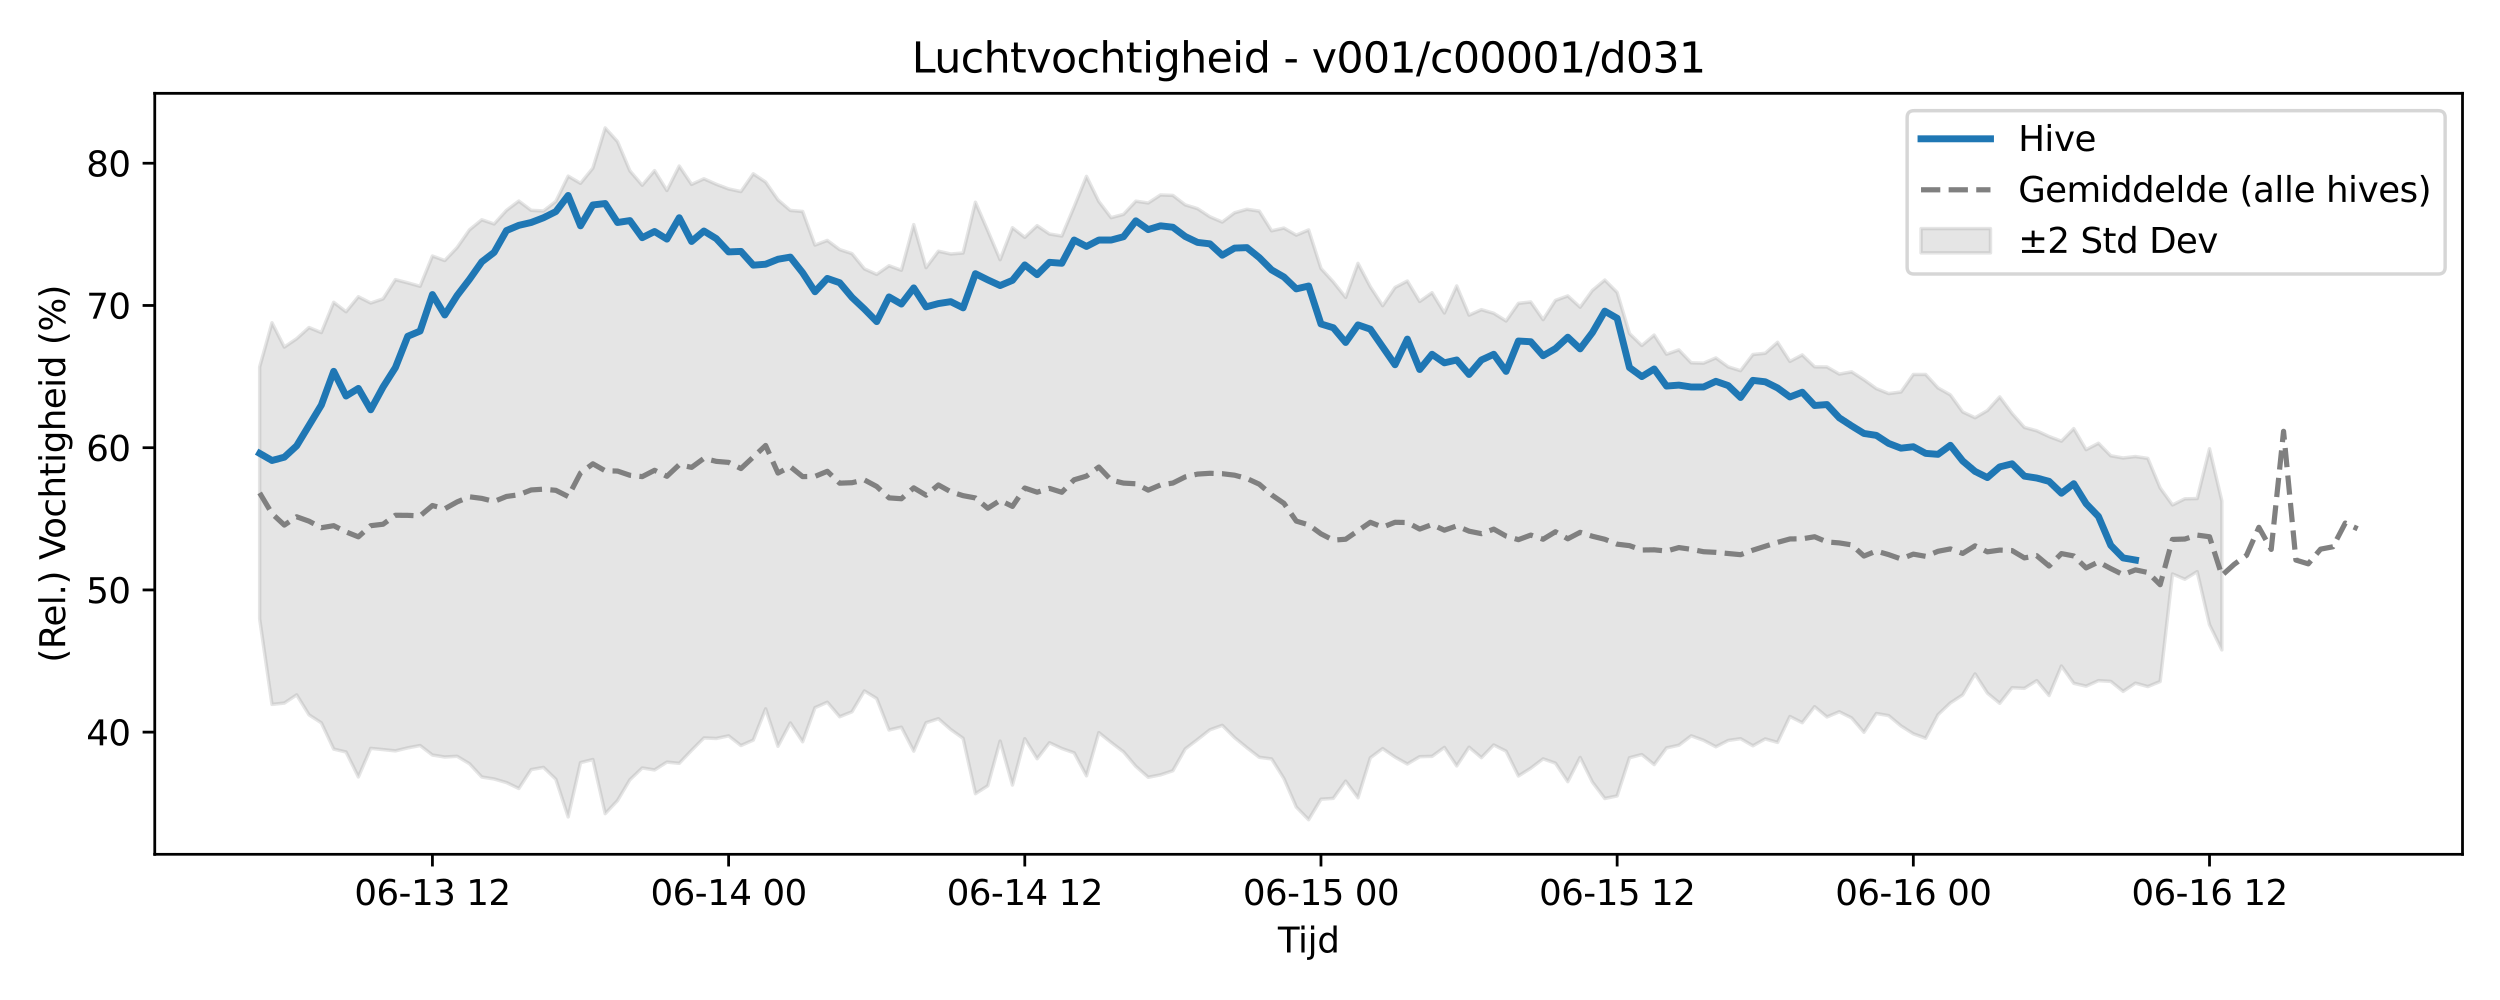 <?xml version="1.0" encoding="utf-8" standalone="no"?>
<!DOCTYPE svg PUBLIC "-//W3C//DTD SVG 1.1//EN"
  "http://www.w3.org/Graphics/SVG/1.1/DTD/svg11.dtd">
<svg xmlns:xlink="http://www.w3.org/1999/xlink" width="720pt" height="288pt" viewBox="0 0 720 288" xmlns="http://www.w3.org/2000/svg" version="1.1">
 <defs>
  <style type="text/css">*{stroke-linejoin: round; stroke-linecap: butt}</style>
 </defs>
 <g id="figure_1">
  <g id="patch_1">
   <path d="M 0 288 
L 720 288 
L 720 0 
L 0 0 
z
" style="fill: #ffffff"/>
  </g>
  <g id="axes_1">
   <g id="patch_2">
    <path d="M 44.57 246.04 
L 709.2 246.04 
L 709.2 26.88 
L 44.57 26.88 
z
" style="fill: #ffffff"/>
   </g>
   <g id="FillBetweenPolyCollection_1">
    <defs>
     <path id="m9b69b54abe" d="M 74.78 -182.305 
L 74.78 -109.772 
L 78.335 -85.129 
L 81.889 -85.515 
L 85.443 -87.871 
L 88.997 -82.128 
L 92.551 -79.815 
L 96.105 -72.264 
L 99.66 -71.418 
L 103.214 -64.246 
L 106.768 -72.47 
L 110.322 -72.118 
L 113.876 -71.745 
L 117.431 -72.608 
L 120.985 -73.287 
L 124.539 -70.545 
L 128.093 -69.977 
L 131.647 -70.188 
L 135.201 -68.051 
L 138.756 -64.218 
L 142.31 -63.654 
L 145.864 -62.617 
L 149.418 -60.912 
L 152.972 -66.353 
L 156.526 -66.99 
L 160.081 -63.574 
L 163.635 -52.727 
L 167.189 -68.363 
L 170.743 -69.262 
L 174.297 -53.671 
L 177.851 -57.438 
L 181.406 -63.428 
L 184.96 -66.822 
L 188.514 -66.252 
L 192.068 -68.513 
L 195.622 -68.161 
L 199.176 -71.894 
L 202.731 -75.472 
L 206.285 -75.321 
L 209.839 -76.075 
L 213.393 -73.283 
L 216.947 -74.857 
L 220.501 -83.848 
L 224.056 -73.067 
L 227.61 -79.786 
L 231.164 -74.37 
L 234.718 -84.186 
L 238.272 -85.757 
L 241.826 -81.575 
L 245.381 -83.01 
L 248.935 -89.006 
L 252.489 -86.822 
L 256.043 -77.761 
L 259.597 -78.564 
L 263.152 -71.678 
L 266.706 -79.855 
L 270.26 -81.014 
L 273.814 -77.901 
L 277.368 -75.366 
L 280.922 -59.423 
L 284.477 -61.687 
L 288.031 -74.567 
L 291.585 -61.903 
L 295.139 -75.251 
L 298.693 -69.481 
L 302.247 -74.083 
L 305.802 -72.431 
L 309.356 -71.18 
L 312.91 -64.557 
L 316.464 -77.006 
L 320.018 -74.157 
L 323.572 -71.466 
L 327.127 -67.283 
L 330.681 -64.143 
L 334.235 -64.839 
L 337.789 -66.032 
L 341.343 -72.303 
L 344.897 -75.014 
L 348.452 -77.809 
L 352.006 -79.106 
L 355.56 -75.562 
L 359.114 -72.648 
L 362.668 -69.898 
L 366.222 -69.429 
L 369.777 -63.764 
L 373.331 -55.567 
L 376.885 -51.922 
L 380.439 -57.826 
L 383.993 -58.065 
L 387.548 -63.041 
L 391.102 -58.238 
L 394.656 -69.75 
L 398.21 -72.4 
L 401.764 -69.957 
L 405.318 -67.96 
L 408.873 -70.074 
L 412.427 -70.167 
L 415.981 -72.742 
L 419.535 -67.417 
L 423.089 -72.801 
L 426.643 -69.789 
L 430.198 -73.449 
L 433.752 -71.66 
L 437.306 -64.507 
L 440.86 -66.752 
L 444.414 -69.447 
L 447.968 -68.211 
L 451.523 -62.872 
L 455.077 -69.858 
L 458.631 -62.723 
L 462.185 -58.024 
L 465.739 -58.778 
L 469.293 -69.769 
L 472.848 -70.693 
L 476.402 -67.795 
L 479.956 -72.605 
L 483.51 -73.366 
L 487.064 -76.079 
L 490.618 -74.793 
L 494.173 -72.923 
L 497.727 -74.75 
L 501.281 -75.258 
L 504.835 -73.215 
L 508.389 -75.197 
L 511.944 -74.18 
L 515.498 -81.647 
L 519.052 -79.863 
L 522.606 -84.478 
L 526.16 -81.514 
L 529.714 -83.012 
L 533.269 -81.239 
L 536.823 -77.098 
L 540.377 -82.513 
L 543.931 -81.899 
L 547.485 -78.932 
L 551.039 -76.665 
L 554.594 -75.389 
L 558.148 -82.176 
L 561.702 -85.546 
L 565.256 -87.871 
L 568.81 -93.913 
L 572.364 -88.384 
L 575.919 -85.448 
L 579.473 -89.944 
L 583.027 -89.758 
L 586.581 -91.976 
L 590.135 -87.689 
L 593.689 -96.195 
L 597.244 -91.209 
L 600.798 -90.38 
L 604.352 -91.97 
L 607.906 -91.757 
L 611.46 -88.877 
L 615.014 -91.251 
L 618.569 -90.264 
L 622.123 -91.722 
L 625.677 -122.705 
L 629.231 -121.18 
L 632.785 -123.374 
L 636.339 -108.077 
L 639.894 -100.833 
L 639.894 -143.7 
L 639.894 -143.7 
L 636.339 -158.758 
L 632.785 -144.416 
L 629.231 -144.335 
L 625.677 -142.582 
L 622.123 -147.486 
L 618.569 -155.989 
L 615.014 -156.514 
L 611.46 -156.111 
L 607.906 -156.735 
L 604.352 -160.346 
L 600.798 -158.5 
L 597.244 -164.566 
L 593.689 -160.945 
L 590.135 -162.283 
L 586.581 -163.936 
L 583.027 -164.902 
L 579.473 -168.926 
L 575.919 -173.695 
L 572.364 -169.758 
L 568.81 -167.688 
L 565.256 -169.36 
L 561.702 -174.28 
L 558.148 -176.284 
L 554.594 -180.159 
L 551.039 -180.157 
L 547.485 -175.113 
L 543.931 -174.65 
L 540.377 -176.083 
L 536.823 -178.632 
L 533.269 -180.908 
L 529.714 -180.272 
L 526.16 -182.317 
L 522.606 -182.357 
L 519.052 -185.789 
L 515.498 -183.914 
L 511.944 -189.423 
L 508.389 -186.267 
L 504.835 -185.905 
L 501.281 -181.245 
L 497.727 -182.345 
L 494.173 -184.922 
L 490.618 -183.417 
L 487.064 -183.519 
L 483.51 -187.233 
L 479.956 -185.992 
L 476.402 -191.507 
L 472.848 -188.496 
L 469.293 -191.946 
L 465.739 -203.778 
L 462.185 -207.354 
L 458.631 -204.385 
L 455.077 -199.525 
L 451.523 -202.779 
L 447.968 -201.491 
L 444.414 -195.954 
L 440.86 -201.038 
L 437.306 -200.643 
L 433.752 -195.562 
L 430.198 -197.778 
L 426.643 -198.821 
L 423.089 -197.242 
L 419.535 -205.653 
L 415.981 -197.87 
L 412.427 -203.699 
L 408.873 -201.175 
L 405.318 -207.067 
L 401.764 -205.207 
L 398.21 -199.964 
L 394.656 -205.413 
L 391.102 -212.156 
L 387.548 -202.36 
L 383.993 -206.812 
L 380.439 -210.693 
L 376.885 -221.785 
L 373.331 -220.28 
L 369.777 -222.322 
L 366.222 -221.528 
L 362.668 -227.203 
L 359.114 -227.73 
L 355.56 -226.727 
L 352.006 -224.049 
L 348.452 -225.573 
L 344.897 -227.913 
L 341.343 -229.008 
L 337.789 -231.729 
L 334.235 -231.853 
L 330.681 -229.544 
L 327.127 -230.068 
L 323.572 -226.272 
L 320.018 -225.311 
L 316.464 -229.971 
L 312.91 -237.213 
L 309.356 -228.47 
L 305.802 -220.027 
L 302.247 -220.606 
L 298.693 -223.005 
L 295.139 -219.643 
L 291.585 -222.417 
L 288.031 -213.204 
L 284.477 -221.569 
L 280.922 -229.759 
L 277.368 -215.135 
L 273.814 -214.854 
L 270.26 -215.655 
L 266.706 -210.92 
L 263.152 -223.32 
L 259.597 -210.163 
L 256.043 -211.467 
L 252.489 -208.981 
L 248.935 -210.575 
L 245.381 -214.956 
L 241.826 -216.118 
L 238.272 -218.763 
L 234.718 -217.421 
L 231.164 -227.101 
L 227.61 -227.396 
L 224.056 -230.451 
L 220.501 -235.564 
L 216.947 -237.946 
L 213.393 -232.83 
L 209.839 -233.588 
L 206.285 -234.934 
L 202.731 -236.512 
L 199.176 -234.901 
L 195.622 -240.182 
L 192.068 -233.139 
L 188.514 -238.86 
L 184.96 -234.648 
L 181.406 -238.816 
L 177.851 -247.227 
L 174.297 -251.158 
L 170.743 -239.581 
L 167.189 -235.201 
L 163.635 -237.274 
L 160.081 -229.997 
L 156.526 -227.244 
L 152.972 -227.432 
L 149.418 -230.103 
L 145.864 -227.423 
L 142.31 -223.499 
L 138.756 -224.711 
L 135.201 -221.794 
L 131.647 -216.712 
L 128.093 -212.963 
L 124.539 -214.268 
L 120.985 -205.556 
L 117.431 -206.547 
L 113.876 -207.469 
L 110.322 -201.927 
L 106.768 -200.737 
L 103.214 -202.543 
L 99.66 -198.219 
L 96.105 -200.942 
L 92.551 -192.221 
L 88.997 -193.673 
L 85.443 -190.465 
L 81.889 -188.043 
L 78.335 -195.042 
L 74.78 -182.305 
z
" style="stroke: #808080; stroke-opacity: 0.2"/>
    </defs>
    <g clip-path="url(#p9cbe21604d)">
     <use xlink:href="#m9b69b54abe" x="0" y="288" style="fill: #808080; fill-opacity: 0.2; stroke: #808080; stroke-opacity: 0.2"/>
    </g>
   </g>
   <g id="matplotlib.axis_1">
    <g id="xtick_1">
     <g id="line2d_1">
      <defs>
       <path id="m4f8ce92b0c" d="M 0 0 
L 0 3.5 
" style="stroke: #000000; stroke-width: 0.8"/>
      </defs>
      <g>
       <use xlink:href="#m4f8ce92b0c" x="124.539" y="246.04" style="stroke: #000000; stroke-width: 0.8"/>
      </g>
     </g>
     <g id="text_1">
      <!-- 06-13 12 -->
      <g transform="translate(102.058 260.638) scale(0.1 -0.1)">
       <defs>
        <path id="DejaVuSans-30" d="M 2034 4250 
Q 1547 4250 1301 3770 
Q 1056 3291 1056 2328 
Q 1056 1369 1301 889 
Q 1547 409 2034 409 
Q 2525 409 2770 889 
Q 3016 1369 3016 2328 
Q 3016 3291 2770 3770 
Q 2525 4250 2034 4250 
z
M 2034 4750 
Q 2819 4750 3233 4129 
Q 3647 3509 3647 2328 
Q 3647 1150 3233 529 
Q 2819 -91 2034 -91 
Q 1250 -91 836 529 
Q 422 1150 422 2328 
Q 422 3509 836 4129 
Q 1250 4750 2034 4750 
z
" transform="scale(0.016)"/>
        <path id="DejaVuSans-36" d="M 2113 2584 
Q 1688 2584 1439 2293 
Q 1191 2003 1191 1497 
Q 1191 994 1439 701 
Q 1688 409 2113 409 
Q 2538 409 2786 701 
Q 3034 994 3034 1497 
Q 3034 2003 2786 2293 
Q 2538 2584 2113 2584 
z
M 3366 4563 
L 3366 3988 
Q 3128 4100 2886 4159 
Q 2644 4219 2406 4219 
Q 1781 4219 1451 3797 
Q 1122 3375 1075 2522 
Q 1259 2794 1537 2939 
Q 1816 3084 2150 3084 
Q 2853 3084 3261 2657 
Q 3669 2231 3669 1497 
Q 3669 778 3244 343 
Q 2819 -91 2113 -91 
Q 1303 -91 875 529 
Q 447 1150 447 2328 
Q 447 3434 972 4092 
Q 1497 4750 2381 4750 
Q 2619 4750 2861 4703 
Q 3103 4656 3366 4563 
z
" transform="scale(0.016)"/>
        <path id="DejaVuSans-2d" d="M 313 2009 
L 1997 2009 
L 1997 1497 
L 313 1497 
L 313 2009 
z
" transform="scale(0.016)"/>
        <path id="DejaVuSans-31" d="M 794 531 
L 1825 531 
L 1825 4091 
L 703 3866 
L 703 4441 
L 1819 4666 
L 2450 4666 
L 2450 531 
L 3481 531 
L 3481 0 
L 794 0 
L 794 531 
z
" transform="scale(0.016)"/>
        <path id="DejaVuSans-33" d="M 2597 2516 
Q 3050 2419 3304 2112 
Q 3559 1806 3559 1356 
Q 3559 666 3084 287 
Q 2609 -91 1734 -91 
Q 1441 -91 1130 -33 
Q 819 25 488 141 
L 488 750 
Q 750 597 1062 519 
Q 1375 441 1716 441 
Q 2309 441 2620 675 
Q 2931 909 2931 1356 
Q 2931 1769 2642 2001 
Q 2353 2234 1838 2234 
L 1294 2234 
L 1294 2753 
L 1863 2753 
Q 2328 2753 2575 2939 
Q 2822 3125 2822 3475 
Q 2822 3834 2567 4026 
Q 2313 4219 1838 4219 
Q 1578 4219 1281 4162 
Q 984 4106 628 3988 
L 628 4550 
Q 988 4650 1302 4700 
Q 1616 4750 1894 4750 
Q 2613 4750 3031 4423 
Q 3450 4097 3450 3541 
Q 3450 3153 3228 2886 
Q 3006 2619 2597 2516 
z
" transform="scale(0.016)"/>
        <path id="DejaVuSans-20" transform="scale(0.016)"/>
        <path id="DejaVuSans-32" d="M 1228 531 
L 3431 531 
L 3431 0 
L 469 0 
L 469 531 
Q 828 903 1448 1529 
Q 2069 2156 2228 2338 
Q 2531 2678 2651 2914 
Q 2772 3150 2772 3378 
Q 2772 3750 2511 3984 
Q 2250 4219 1831 4219 
Q 1534 4219 1204 4116 
Q 875 4013 500 3803 
L 500 4441 
Q 881 4594 1212 4672 
Q 1544 4750 1819 4750 
Q 2544 4750 2975 4387 
Q 3406 4025 3406 3419 
Q 3406 3131 3298 2873 
Q 3191 2616 2906 2266 
Q 2828 2175 2409 1742 
Q 1991 1309 1228 531 
z
" transform="scale(0.016)"/>
       </defs>
       <use xlink:href="#DejaVuSans-30"/>
       <use xlink:href="#DejaVuSans-36" transform="translate(63.623 0)"/>
       <use xlink:href="#DejaVuSans-2d" transform="translate(127.246 0)"/>
       <use xlink:href="#DejaVuSans-31" transform="translate(163.33 0)"/>
       <use xlink:href="#DejaVuSans-33" transform="translate(226.953 0)"/>
       <use xlink:href="#DejaVuSans-20" transform="translate(290.576 0)"/>
       <use xlink:href="#DejaVuSans-31" transform="translate(322.363 0)"/>
       <use xlink:href="#DejaVuSans-32" transform="translate(385.986 0)"/>
      </g>
     </g>
    </g>
    <g id="xtick_2">
     <g id="line2d_2">
      <g>
       <use xlink:href="#m4f8ce92b0c" x="209.839" y="246.04" style="stroke: #000000; stroke-width: 0.8"/>
      </g>
     </g>
     <g id="text_2">
      <!-- 06-14 00 -->
      <g transform="translate(187.358 260.638) scale(0.1 -0.1)">
       <defs>
        <path id="DejaVuSans-34" d="M 2419 4116 
L 825 1625 
L 2419 1625 
L 2419 4116 
z
M 2253 4666 
L 3047 4666 
L 3047 1625 
L 3713 1625 
L 3713 1100 
L 3047 1100 
L 3047 0 
L 2419 0 
L 2419 1100 
L 313 1100 
L 313 1709 
L 2253 4666 
z
" transform="scale(0.016)"/>
       </defs>
       <use xlink:href="#DejaVuSans-30"/>
       <use xlink:href="#DejaVuSans-36" transform="translate(63.623 0)"/>
       <use xlink:href="#DejaVuSans-2d" transform="translate(127.246 0)"/>
       <use xlink:href="#DejaVuSans-31" transform="translate(163.33 0)"/>
       <use xlink:href="#DejaVuSans-34" transform="translate(226.953 0)"/>
       <use xlink:href="#DejaVuSans-20" transform="translate(290.576 0)"/>
       <use xlink:href="#DejaVuSans-30" transform="translate(322.363 0)"/>
       <use xlink:href="#DejaVuSans-30" transform="translate(385.986 0)"/>
      </g>
     </g>
    </g>
    <g id="xtick_3">
     <g id="line2d_3">
      <g>
       <use xlink:href="#m4f8ce92b0c" x="295.139" y="246.04" style="stroke: #000000; stroke-width: 0.8"/>
      </g>
     </g>
     <g id="text_3">
      <!-- 06-14 12 -->
      <g transform="translate(272.659 260.638) scale(0.1 -0.1)">
       <use xlink:href="#DejaVuSans-30"/>
       <use xlink:href="#DejaVuSans-36" transform="translate(63.623 0)"/>
       <use xlink:href="#DejaVuSans-2d" transform="translate(127.246 0)"/>
       <use xlink:href="#DejaVuSans-31" transform="translate(163.33 0)"/>
       <use xlink:href="#DejaVuSans-34" transform="translate(226.953 0)"/>
       <use xlink:href="#DejaVuSans-20" transform="translate(290.576 0)"/>
       <use xlink:href="#DejaVuSans-31" transform="translate(322.363 0)"/>
       <use xlink:href="#DejaVuSans-32" transform="translate(385.986 0)"/>
      </g>
     </g>
    </g>
    <g id="xtick_4">
     <g id="line2d_4">
      <g>
       <use xlink:href="#m4f8ce92b0c" x="380.439" y="246.04" style="stroke: #000000; stroke-width: 0.8"/>
      </g>
     </g>
     <g id="text_4">
      <!-- 06-15 00 -->
      <g transform="translate(357.959 260.638) scale(0.1 -0.1)">
       <defs>
        <path id="DejaVuSans-35" d="M 691 4666 
L 3169 4666 
L 3169 4134 
L 1269 4134 
L 1269 2991 
Q 1406 3038 1543 3061 
Q 1681 3084 1819 3084 
Q 2600 3084 3056 2656 
Q 3513 2228 3513 1497 
Q 3513 744 3044 326 
Q 2575 -91 1722 -91 
Q 1428 -91 1123 -41 
Q 819 9 494 109 
L 494 744 
Q 775 591 1075 516 
Q 1375 441 1709 441 
Q 2250 441 2565 725 
Q 2881 1009 2881 1497 
Q 2881 1984 2565 2268 
Q 2250 2553 1709 2553 
Q 1456 2553 1204 2497 
Q 953 2441 691 2322 
L 691 4666 
z
" transform="scale(0.016)"/>
       </defs>
       <use xlink:href="#DejaVuSans-30"/>
       <use xlink:href="#DejaVuSans-36" transform="translate(63.623 0)"/>
       <use xlink:href="#DejaVuSans-2d" transform="translate(127.246 0)"/>
       <use xlink:href="#DejaVuSans-31" transform="translate(163.33 0)"/>
       <use xlink:href="#DejaVuSans-35" transform="translate(226.953 0)"/>
       <use xlink:href="#DejaVuSans-20" transform="translate(290.576 0)"/>
       <use xlink:href="#DejaVuSans-30" transform="translate(322.363 0)"/>
       <use xlink:href="#DejaVuSans-30" transform="translate(385.986 0)"/>
      </g>
     </g>
    </g>
    <g id="xtick_5">
     <g id="line2d_5">
      <g>
       <use xlink:href="#m4f8ce92b0c" x="465.739" y="246.04" style="stroke: #000000; stroke-width: 0.8"/>
      </g>
     </g>
     <g id="text_5">
      <!-- 06-15 12 -->
      <g transform="translate(443.259 260.638) scale(0.1 -0.1)">
       <use xlink:href="#DejaVuSans-30"/>
       <use xlink:href="#DejaVuSans-36" transform="translate(63.623 0)"/>
       <use xlink:href="#DejaVuSans-2d" transform="translate(127.246 0)"/>
       <use xlink:href="#DejaVuSans-31" transform="translate(163.33 0)"/>
       <use xlink:href="#DejaVuSans-35" transform="translate(226.953 0)"/>
       <use xlink:href="#DejaVuSans-20" transform="translate(290.576 0)"/>
       <use xlink:href="#DejaVuSans-31" transform="translate(322.363 0)"/>
       <use xlink:href="#DejaVuSans-32" transform="translate(385.986 0)"/>
      </g>
     </g>
    </g>
    <g id="xtick_6">
     <g id="line2d_6">
      <g>
       <use xlink:href="#m4f8ce92b0c" x="551.039" y="246.04" style="stroke: #000000; stroke-width: 0.8"/>
      </g>
     </g>
     <g id="text_6">
      <!-- 06-16 00 -->
      <g transform="translate(528.559 260.638) scale(0.1 -0.1)">
       <use xlink:href="#DejaVuSans-30"/>
       <use xlink:href="#DejaVuSans-36" transform="translate(63.623 0)"/>
       <use xlink:href="#DejaVuSans-2d" transform="translate(127.246 0)"/>
       <use xlink:href="#DejaVuSans-31" transform="translate(163.33 0)"/>
       <use xlink:href="#DejaVuSans-36" transform="translate(226.953 0)"/>
       <use xlink:href="#DejaVuSans-20" transform="translate(290.576 0)"/>
       <use xlink:href="#DejaVuSans-30" transform="translate(322.363 0)"/>
       <use xlink:href="#DejaVuSans-30" transform="translate(385.986 0)"/>
      </g>
     </g>
    </g>
    <g id="xtick_7">
     <g id="line2d_7">
      <g>
       <use xlink:href="#m4f8ce92b0c" x="636.339" y="246.04" style="stroke: #000000; stroke-width: 0.8"/>
      </g>
     </g>
     <g id="text_7">
      <!-- 06-16 12 -->
      <g transform="translate(613.859 260.638) scale(0.1 -0.1)">
       <use xlink:href="#DejaVuSans-30"/>
       <use xlink:href="#DejaVuSans-36" transform="translate(63.623 0)"/>
       <use xlink:href="#DejaVuSans-2d" transform="translate(127.246 0)"/>
       <use xlink:href="#DejaVuSans-31" transform="translate(163.33 0)"/>
       <use xlink:href="#DejaVuSans-36" transform="translate(226.953 0)"/>
       <use xlink:href="#DejaVuSans-20" transform="translate(290.576 0)"/>
       <use xlink:href="#DejaVuSans-31" transform="translate(322.363 0)"/>
       <use xlink:href="#DejaVuSans-32" transform="translate(385.986 0)"/>
      </g>
     </g>
    </g>
    <g id="text_8">
     <!-- Tijd -->
     <g transform="translate(368.035 274.317) scale(0.1 -0.1)">
      <defs>
       <path id="DejaVuSans-54" d="M -19 4666 
L 3928 4666 
L 3928 4134 
L 2272 4134 
L 2272 0 
L 1638 0 
L 1638 4134 
L -19 4134 
L -19 4666 
z
" transform="scale(0.016)"/>
       <path id="DejaVuSans-69" d="M 603 3500 
L 1178 3500 
L 1178 0 
L 603 0 
L 603 3500 
z
M 603 4863 
L 1178 4863 
L 1178 4134 
L 603 4134 
L 603 4863 
z
" transform="scale(0.016)"/>
       <path id="DejaVuSans-6a" d="M 603 3500 
L 1178 3500 
L 1178 -63 
Q 1178 -731 923 -1031 
Q 669 -1331 103 -1331 
L -116 -1331 
L -116 -844 
L 38 -844 
Q 366 -844 484 -692 
Q 603 -541 603 -63 
L 603 3500 
z
M 603 4863 
L 1178 4863 
L 1178 4134 
L 603 4134 
L 603 4863 
z
" transform="scale(0.016)"/>
       <path id="DejaVuSans-64" d="M 2906 2969 
L 2906 4863 
L 3481 4863 
L 3481 0 
L 2906 0 
L 2906 525 
Q 2725 213 2448 61 
Q 2172 -91 1784 -91 
Q 1150 -91 751 415 
Q 353 922 353 1747 
Q 353 2572 751 3078 
Q 1150 3584 1784 3584 
Q 2172 3584 2448 3432 
Q 2725 3281 2906 2969 
z
M 947 1747 
Q 947 1113 1208 752 
Q 1469 391 1925 391 
Q 2381 391 2643 752 
Q 2906 1113 2906 1747 
Q 2906 2381 2643 2742 
Q 2381 3103 1925 3103 
Q 1469 3103 1208 2742 
Q 947 2381 947 1747 
z
" transform="scale(0.016)"/>
      </defs>
      <use xlink:href="#DejaVuSans-54"/>
      <use xlink:href="#DejaVuSans-69" transform="translate(57.959 0)"/>
      <use xlink:href="#DejaVuSans-6a" transform="translate(85.742 0)"/>
      <use xlink:href="#DejaVuSans-64" transform="translate(113.525 0)"/>
     </g>
    </g>
   </g>
   <g id="matplotlib.axis_2">
    <g id="ytick_1">
     <g id="line2d_8">
      <defs>
       <path id="mef1e79388c" d="M 0 0 
L -3.5 0 
" style="stroke: #000000; stroke-width: 0.8"/>
      </defs>
      <g>
       <use xlink:href="#mef1e79388c" x="44.57" y="210.86" style="stroke: #000000; stroke-width: 0.8"/>
      </g>
     </g>
     <g id="text_9">
      <!-- 40 -->
      <g transform="translate(24.845 214.659) scale(0.1 -0.1)">
       <use xlink:href="#DejaVuSans-34"/>
       <use xlink:href="#DejaVuSans-30" transform="translate(63.623 0)"/>
      </g>
     </g>
    </g>
    <g id="ytick_2">
     <g id="line2d_9">
      <g>
       <use xlink:href="#mef1e79388c" x="44.57" y="169.898" style="stroke: #000000; stroke-width: 0.8"/>
      </g>
     </g>
     <g id="text_10">
      <!-- 50 -->
      <g transform="translate(24.845 173.697) scale(0.1 -0.1)">
       <use xlink:href="#DejaVuSans-35"/>
       <use xlink:href="#DejaVuSans-30" transform="translate(63.623 0)"/>
      </g>
     </g>
    </g>
    <g id="ytick_3">
     <g id="line2d_10">
      <g>
       <use xlink:href="#mef1e79388c" x="44.57" y="128.936" style="stroke: #000000; stroke-width: 0.8"/>
      </g>
     </g>
     <g id="text_11">
      <!-- 60 -->
      <g transform="translate(24.845 132.735) scale(0.1 -0.1)">
       <use xlink:href="#DejaVuSans-36"/>
       <use xlink:href="#DejaVuSans-30" transform="translate(63.623 0)"/>
      </g>
     </g>
    </g>
    <g id="ytick_4">
     <g id="line2d_11">
      <g>
       <use xlink:href="#mef1e79388c" x="44.57" y="87.974" style="stroke: #000000; stroke-width: 0.8"/>
      </g>
     </g>
     <g id="text_12">
      <!-- 70 -->
      <g transform="translate(24.845 91.773) scale(0.1 -0.1)">
       <defs>
        <path id="DejaVuSans-37" d="M 525 4666 
L 3525 4666 
L 3525 4397 
L 1831 0 
L 1172 0 
L 2766 4134 
L 525 4134 
L 525 4666 
z
" transform="scale(0.016)"/>
       </defs>
       <use xlink:href="#DejaVuSans-37"/>
       <use xlink:href="#DejaVuSans-30" transform="translate(63.623 0)"/>
      </g>
     </g>
    </g>
    <g id="ytick_5">
     <g id="line2d_12">
      <g>
       <use xlink:href="#mef1e79388c" x="44.57" y="47.012" style="stroke: #000000; stroke-width: 0.8"/>
      </g>
     </g>
     <g id="text_13">
      <!-- 80 -->
      <g transform="translate(24.845 50.811) scale(0.1 -0.1)">
       <defs>
        <path id="DejaVuSans-38" d="M 2034 2216 
Q 1584 2216 1326 1975 
Q 1069 1734 1069 1313 
Q 1069 891 1326 650 
Q 1584 409 2034 409 
Q 2484 409 2743 651 
Q 3003 894 3003 1313 
Q 3003 1734 2745 1975 
Q 2488 2216 2034 2216 
z
M 1403 2484 
Q 997 2584 770 2862 
Q 544 3141 544 3541 
Q 544 4100 942 4425 
Q 1341 4750 2034 4750 
Q 2731 4750 3128 4425 
Q 3525 4100 3525 3541 
Q 3525 3141 3298 2862 
Q 3072 2584 2669 2484 
Q 3125 2378 3379 2068 
Q 3634 1759 3634 1313 
Q 3634 634 3220 271 
Q 2806 -91 2034 -91 
Q 1263 -91 848 271 
Q 434 634 434 1313 
Q 434 1759 690 2068 
Q 947 2378 1403 2484 
z
M 1172 3481 
Q 1172 3119 1398 2916 
Q 1625 2713 2034 2713 
Q 2441 2713 2670 2916 
Q 2900 3119 2900 3481 
Q 2900 3844 2670 4047 
Q 2441 4250 2034 4250 
Q 1625 4250 1398 4047 
Q 1172 3844 1172 3481 
z
" transform="scale(0.016)"/>
       </defs>
       <use xlink:href="#DejaVuSans-38"/>
       <use xlink:href="#DejaVuSans-30" transform="translate(63.623 0)"/>
      </g>
     </g>
    </g>
    <g id="text_14">
     <!-- (Rel.) Vochtigheid (%) -->
     <g transform="translate(18.765 190.838) rotate(-90) scale(0.1 -0.1)">
      <defs>
       <path id="DejaVuSans-28" d="M 1984 4856 
Q 1566 4138 1362 3434 
Q 1159 2731 1159 2009 
Q 1159 1288 1364 580 
Q 1569 -128 1984 -844 
L 1484 -844 
Q 1016 -109 783 600 
Q 550 1309 550 2009 
Q 550 2706 781 3412 
Q 1013 4119 1484 4856 
L 1984 4856 
z
" transform="scale(0.016)"/>
       <path id="DejaVuSans-52" d="M 2841 2188 
Q 3044 2119 3236 1894 
Q 3428 1669 3622 1275 
L 4263 0 
L 3584 0 
L 2988 1197 
Q 2756 1666 2539 1819 
Q 2322 1972 1947 1972 
L 1259 1972 
L 1259 0 
L 628 0 
L 628 4666 
L 2053 4666 
Q 2853 4666 3247 4331 
Q 3641 3997 3641 3322 
Q 3641 2881 3436 2590 
Q 3231 2300 2841 2188 
z
M 1259 4147 
L 1259 2491 
L 2053 2491 
Q 2509 2491 2742 2702 
Q 2975 2913 2975 3322 
Q 2975 3731 2742 3939 
Q 2509 4147 2053 4147 
L 1259 4147 
z
" transform="scale(0.016)"/>
       <path id="DejaVuSans-65" d="M 3597 1894 
L 3597 1613 
L 953 1613 
Q 991 1019 1311 708 
Q 1631 397 2203 397 
Q 2534 397 2845 478 
Q 3156 559 3463 722 
L 3463 178 
Q 3153 47 2828 -22 
Q 2503 -91 2169 -91 
Q 1331 -91 842 396 
Q 353 884 353 1716 
Q 353 2575 817 3079 
Q 1281 3584 2069 3584 
Q 2775 3584 3186 3129 
Q 3597 2675 3597 1894 
z
M 3022 2063 
Q 3016 2534 2758 2815 
Q 2500 3097 2075 3097 
Q 1594 3097 1305 2825 
Q 1016 2553 972 2059 
L 3022 2063 
z
" transform="scale(0.016)"/>
       <path id="DejaVuSans-6c" d="M 603 4863 
L 1178 4863 
L 1178 0 
L 603 0 
L 603 4863 
z
" transform="scale(0.016)"/>
       <path id="DejaVuSans-2e" d="M 684 794 
L 1344 794 
L 1344 0 
L 684 0 
L 684 794 
z
" transform="scale(0.016)"/>
       <path id="DejaVuSans-29" d="M 513 4856 
L 1013 4856 
Q 1481 4119 1714 3412 
Q 1947 2706 1947 2009 
Q 1947 1309 1714 600 
Q 1481 -109 1013 -844 
L 513 -844 
Q 928 -128 1133 580 
Q 1338 1288 1338 2009 
Q 1338 2731 1133 3434 
Q 928 4138 513 4856 
z
" transform="scale(0.016)"/>
       <path id="DejaVuSans-56" d="M 1831 0 
L 50 4666 
L 709 4666 
L 2188 738 
L 3669 4666 
L 4325 4666 
L 2547 0 
L 1831 0 
z
" transform="scale(0.016)"/>
       <path id="DejaVuSans-6f" d="M 1959 3097 
Q 1497 3097 1228 2736 
Q 959 2375 959 1747 
Q 959 1119 1226 758 
Q 1494 397 1959 397 
Q 2419 397 2687 759 
Q 2956 1122 2956 1747 
Q 2956 2369 2687 2733 
Q 2419 3097 1959 3097 
z
M 1959 3584 
Q 2709 3584 3137 3096 
Q 3566 2609 3566 1747 
Q 3566 888 3137 398 
Q 2709 -91 1959 -91 
Q 1206 -91 779 398 
Q 353 888 353 1747 
Q 353 2609 779 3096 
Q 1206 3584 1959 3584 
z
" transform="scale(0.016)"/>
       <path id="DejaVuSans-63" d="M 3122 3366 
L 3122 2828 
Q 2878 2963 2633 3030 
Q 2388 3097 2138 3097 
Q 1578 3097 1268 2742 
Q 959 2388 959 1747 
Q 959 1106 1268 751 
Q 1578 397 2138 397 
Q 2388 397 2633 464 
Q 2878 531 3122 666 
L 3122 134 
Q 2881 22 2623 -34 
Q 2366 -91 2075 -91 
Q 1284 -91 818 406 
Q 353 903 353 1747 
Q 353 2603 823 3093 
Q 1294 3584 2113 3584 
Q 2378 3584 2631 3529 
Q 2884 3475 3122 3366 
z
" transform="scale(0.016)"/>
       <path id="DejaVuSans-68" d="M 3513 2113 
L 3513 0 
L 2938 0 
L 2938 2094 
Q 2938 2591 2744 2837 
Q 2550 3084 2163 3084 
Q 1697 3084 1428 2787 
Q 1159 2491 1159 1978 
L 1159 0 
L 581 0 
L 581 4863 
L 1159 4863 
L 1159 2956 
Q 1366 3272 1645 3428 
Q 1925 3584 2291 3584 
Q 2894 3584 3203 3211 
Q 3513 2838 3513 2113 
z
" transform="scale(0.016)"/>
       <path id="DejaVuSans-74" d="M 1172 4494 
L 1172 3500 
L 2356 3500 
L 2356 3053 
L 1172 3053 
L 1172 1153 
Q 1172 725 1289 603 
Q 1406 481 1766 481 
L 2356 481 
L 2356 0 
L 1766 0 
Q 1100 0 847 248 
Q 594 497 594 1153 
L 594 3053 
L 172 3053 
L 172 3500 
L 594 3500 
L 594 4494 
L 1172 4494 
z
" transform="scale(0.016)"/>
       <path id="DejaVuSans-67" d="M 2906 1791 
Q 2906 2416 2648 2759 
Q 2391 3103 1925 3103 
Q 1463 3103 1205 2759 
Q 947 2416 947 1791 
Q 947 1169 1205 825 
Q 1463 481 1925 481 
Q 2391 481 2648 825 
Q 2906 1169 2906 1791 
z
M 3481 434 
Q 3481 -459 3084 -895 
Q 2688 -1331 1869 -1331 
Q 1566 -1331 1297 -1286 
Q 1028 -1241 775 -1147 
L 775 -588 
Q 1028 -725 1275 -790 
Q 1522 -856 1778 -856 
Q 2344 -856 2625 -561 
Q 2906 -266 2906 331 
L 2906 616 
Q 2728 306 2450 153 
Q 2172 0 1784 0 
Q 1141 0 747 490 
Q 353 981 353 1791 
Q 353 2603 747 3093 
Q 1141 3584 1784 3584 
Q 2172 3584 2450 3431 
Q 2728 3278 2906 2969 
L 2906 3500 
L 3481 3500 
L 3481 434 
z
" transform="scale(0.016)"/>
       <path id="DejaVuSans-25" d="M 4653 2053 
Q 4381 2053 4226 1822 
Q 4072 1591 4072 1178 
Q 4072 772 4226 539 
Q 4381 306 4653 306 
Q 4919 306 5073 539 
Q 5228 772 5228 1178 
Q 5228 1588 5073 1820 
Q 4919 2053 4653 2053 
z
M 4653 2450 
Q 5147 2450 5437 2106 
Q 5728 1763 5728 1178 
Q 5728 594 5436 251 
Q 5144 -91 4653 -91 
Q 4153 -91 3862 251 
Q 3572 594 3572 1178 
Q 3572 1766 3864 2108 
Q 4156 2450 4653 2450 
z
M 1428 4353 
Q 1159 4353 1004 4120 
Q 850 3888 850 3481 
Q 850 3069 1003 2837 
Q 1156 2606 1428 2606 
Q 1700 2606 1854 2837 
Q 2009 3069 2009 3481 
Q 2009 3884 1853 4118 
Q 1697 4353 1428 4353 
z
M 4250 4750 
L 4750 4750 
L 1831 -91 
L 1331 -91 
L 4250 4750 
z
M 1428 4750 
Q 1922 4750 2215 4408 
Q 2509 4066 2509 3481 
Q 2509 2891 2217 2550 
Q 1925 2209 1428 2209 
Q 931 2209 642 2551 
Q 353 2894 353 3481 
Q 353 4063 643 4406 
Q 934 4750 1428 4750 
z
" transform="scale(0.016)"/>
      </defs>
      <use xlink:href="#DejaVuSans-28"/>
      <use xlink:href="#DejaVuSans-52" transform="translate(39.014 0)"/>
      <use xlink:href="#DejaVuSans-65" transform="translate(103.996 0)"/>
      <use xlink:href="#DejaVuSans-6c" transform="translate(165.52 0)"/>
      <use xlink:href="#DejaVuSans-2e" transform="translate(193.303 0)"/>
      <use xlink:href="#DejaVuSans-29" transform="translate(225.09 0)"/>
      <use xlink:href="#DejaVuSans-20" transform="translate(264.104 0)"/>
      <use xlink:href="#DejaVuSans-56" transform="translate(295.891 0)"/>
      <use xlink:href="#DejaVuSans-6f" transform="translate(356.549 0)"/>
      <use xlink:href="#DejaVuSans-63" transform="translate(417.73 0)"/>
      <use xlink:href="#DejaVuSans-68" transform="translate(472.711 0)"/>
      <use xlink:href="#DejaVuSans-74" transform="translate(536.09 0)"/>
      <use xlink:href="#DejaVuSans-69" transform="translate(575.299 0)"/>
      <use xlink:href="#DejaVuSans-67" transform="translate(603.082 0)"/>
      <use xlink:href="#DejaVuSans-68" transform="translate(666.559 0)"/>
      <use xlink:href="#DejaVuSans-65" transform="translate(729.938 0)"/>
      <use xlink:href="#DejaVuSans-69" transform="translate(791.461 0)"/>
      <use xlink:href="#DejaVuSans-64" transform="translate(819.244 0)"/>
      <use xlink:href="#DejaVuSans-20" transform="translate(882.721 0)"/>
      <use xlink:href="#DejaVuSans-28" transform="translate(914.508 0)"/>
      <use xlink:href="#DejaVuSans-25" transform="translate(953.521 0)"/>
      <use xlink:href="#DejaVuSans-29" transform="translate(1048.541 0)"/>
     </g>
    </g>
   </g>
   <g id="line2d_13">
    <path d="M 74.78 130.574 
L 78.335 132.622 
L 81.889 131.667 
L 85.443 128.39 
L 92.551 116.647 
L 96.105 106.953 
L 99.66 114.053 
L 103.214 111.868 
L 106.768 118.013 
L 110.322 111.459 
L 113.876 105.861 
L 117.431 96.849 
L 120.985 95.347 
L 124.539 84.834 
L 128.093 90.705 
L 131.647 85.107 
L 135.201 80.464 
L 138.756 75.412 
L 142.31 72.681 
L 145.864 66.401 
L 149.418 64.899 
L 152.972 64.079 
L 156.526 62.714 
L 160.081 60.939 
L 163.635 56.297 
L 167.189 65.035 
L 170.743 59.027 
L 174.297 58.618 
L 177.851 64.079 
L 181.406 63.533 
L 184.96 68.449 
L 188.514 66.674 
L 192.068 68.858 
L 195.622 62.714 
L 199.176 69.541 
L 202.731 66.537 
L 206.285 68.722 
L 209.839 72.545 
L 213.393 72.408 
L 216.947 76.368 
L 220.501 76.095 
L 224.056 74.661 
L 227.61 74.047 
L 231.164 78.553 
L 234.718 84.014 
L 238.272 80.191 
L 241.826 81.42 
L 245.381 85.653 
L 248.935 88.998 
L 252.489 92.616 
L 256.043 85.516 
L 259.597 87.564 
L 263.152 82.922 
L 266.706 88.384 
L 270.26 87.428 
L 273.814 86.882 
L 277.368 88.657 
L 280.922 78.826 
L 284.477 80.601 
L 288.031 82.239 
L 291.585 80.737 
L 295.139 76.3 
L 298.693 79.099 
L 302.247 75.549 
L 305.802 75.822 
L 309.356 69.131 
L 312.91 70.975 
L 316.464 69.131 
L 320.018 69.131 
L 323.572 68.176 
L 327.127 63.602 
L 330.681 66.128 
L 334.235 65.035 
L 337.789 65.445 
L 341.343 68.107 
L 344.897 69.814 
L 348.452 70.224 
L 352.006 73.501 
L 355.56 71.453 
L 359.114 71.316 
L 362.668 74.183 
L 366.222 77.733 
L 369.777 79.782 
L 373.331 83.195 
L 376.885 82.376 
L 380.439 93.299 
L 383.993 94.391 
L 387.548 98.624 
L 391.102 93.572 
L 394.656 94.801 
L 401.764 105.041 
L 405.318 97.668 
L 408.873 106.407 
L 412.427 102.038 
L 415.981 104.495 
L 419.535 103.676 
L 423.089 107.84 
L 426.643 103.676 
L 430.198 102.038 
L 433.752 106.953 
L 437.306 98.214 
L 440.86 98.419 
L 444.414 102.447 
L 447.968 100.399 
L 451.523 97.122 
L 455.077 100.467 
L 458.631 95.757 
L 462.185 89.612 
L 465.739 91.661 
L 469.293 105.861 
L 472.848 108.455 
L 476.402 106.27 
L 479.956 111.186 
L 483.51 110.913 
L 487.064 111.459 
L 490.618 111.459 
L 494.173 109.82 
L 497.727 111.049 
L 501.281 114.463 
L 504.835 109.547 
L 508.389 109.957 
L 511.944 111.732 
L 515.498 114.326 
L 519.052 112.961 
L 522.606 116.784 
L 526.16 116.511 
L 529.714 120.334 
L 533.269 122.655 
L 536.823 124.84 
L 540.377 125.386 
L 543.931 127.707 
L 547.485 129.072 
L 551.039 128.663 
L 554.594 130.574 
L 558.148 130.847 
L 561.702 128.253 
L 565.256 132.759 
L 568.81 135.763 
L 572.364 137.538 
L 575.919 134.466 
L 579.473 133.578 
L 583.027 137.128 
L 586.581 137.674 
L 590.135 138.63 
L 593.689 142.044 
L 597.244 139.313 
L 600.798 145.048 
L 604.352 148.734 
L 607.906 157.063 
L 611.46 160.681 
L 615.014 161.296 
L 615.014 161.296 
" clip-path="url(#p9cbe21604d)" style="fill: none; stroke: #1f77b4; stroke-width: 2; stroke-linecap: square"/>
   </g>
   <g id="line2d_14">
    <path d="M 74.78 141.962 
L 78.335 147.915 
L 81.889 151.221 
L 85.443 148.832 
L 88.997 150.1 
L 92.551 151.982 
L 96.105 151.397 
L 99.66 153.182 
L 103.214 154.605 
L 106.768 151.397 
L 110.322 150.977 
L 113.876 148.393 
L 117.431 148.422 
L 120.985 148.578 
L 124.539 145.594 
L 128.093 146.53 
L 131.647 144.55 
L 135.201 143.078 
L 138.756 143.536 
L 142.31 144.423 
L 145.864 142.98 
L 149.418 142.492 
L 152.972 141.107 
L 156.526 140.883 
L 160.081 141.215 
L 163.635 143 
L 167.189 136.218 
L 170.743 133.578 
L 174.297 135.585 
L 177.851 135.667 
L 181.406 136.878 
L 184.96 137.265 
L 188.514 135.444 
L 192.068 137.174 
L 195.622 133.829 
L 199.176 134.602 
L 202.731 132.008 
L 206.285 132.873 
L 209.839 133.169 
L 213.393 134.944 
L 220.501 128.294 
L 224.056 136.241 
L 227.61 134.409 
L 231.164 137.265 
L 234.718 137.197 
L 238.272 135.74 
L 241.826 139.154 
L 245.381 139.017 
L 248.935 138.209 
L 252.489 140.098 
L 256.043 143.386 
L 259.597 143.637 
L 263.152 140.501 
L 266.706 142.613 
L 270.26 139.666 
L 273.814 141.623 
L 277.368 142.749 
L 280.922 143.409 
L 284.477 146.372 
L 288.031 144.115 
L 291.585 145.84 
L 295.139 140.553 
L 298.693 141.757 
L 302.247 140.656 
L 305.802 141.771 
L 309.356 138.175 
L 312.91 137.115 
L 316.464 134.511 
L 320.018 138.266 
L 323.572 139.131 
L 327.127 139.324 
L 330.681 141.156 
L 334.235 139.654 
L 337.789 139.12 
L 341.343 137.345 
L 344.897 136.537 
L 348.452 136.309 
L 352.006 136.423 
L 355.56 136.855 
L 359.114 137.811 
L 362.668 139.449 
L 366.222 142.522 
L 369.777 144.957 
L 373.331 150.077 
L 376.885 151.146 
L 380.439 153.741 
L 383.993 155.561 
L 387.548 155.3 
L 394.656 150.418 
L 398.21 151.818 
L 401.764 150.418 
L 405.318 150.486 
L 408.873 152.375 
L 412.427 151.067 
L 415.981 152.694 
L 419.535 151.465 
L 423.089 152.978 
L 426.643 153.695 
L 430.198 152.387 
L 433.752 154.389 
L 437.306 155.425 
L 440.86 154.105 
L 444.414 155.3 
L 447.968 153.149 
L 451.523 155.174 
L 455.077 153.308 
L 458.631 154.446 
L 462.185 155.311 
L 465.739 156.722 
L 469.293 157.143 
L 472.848 158.406 
L 476.402 158.349 
L 479.956 158.702 
L 483.51 157.7 
L 487.064 158.201 
L 490.618 158.895 
L 494.173 159.077 
L 501.281 159.748 
L 504.835 158.44 
L 511.944 156.198 
L 515.498 155.22 
L 519.052 155.174 
L 522.606 154.583 
L 526.16 156.085 
L 529.714 156.358 
L 533.269 156.927 
L 536.823 160.135 
L 540.377 158.702 
L 543.931 159.726 
L 547.485 160.977 
L 551.039 159.589 
L 554.594 160.226 
L 558.148 158.77 
L 561.702 158.087 
L 565.256 159.384 
L 568.81 157.2 
L 572.364 158.929 
L 575.919 158.429 
L 579.473 158.565 
L 583.027 160.67 
L 586.581 160.044 
L 590.135 163.014 
L 593.689 159.43 
L 597.244 160.113 
L 600.798 163.56 
L 604.352 161.842 
L 607.906 163.754 
L 611.46 165.506 
L 615.014 164.118 
L 618.569 164.873 
L 622.123 168.396 
L 625.677 155.356 
L 629.231 155.243 
L 632.785 154.105 
L 636.339 154.583 
L 639.894 165.733 
L 643.448 162.525 
L 647.002 159.93 
L 650.556 151.875 
L 654.11 158.224 
L 657.665 124.225 
L 661.219 161.296 
L 664.773 162.388 
L 668.327 158.155 
L 671.881 157.473 
L 675.435 150.646 
L 678.99 152.284 
L 678.99 152.284 
" clip-path="url(#p9cbe21604d)" style="fill: none; stroke-dasharray: 5.55,2.4; stroke-dashoffset: 0; stroke: #808080; stroke-width: 1.5"/>
   </g>
   <g id="patch_3">
    <path d="M 44.57 246.04 
L 44.57 26.88 
" style="fill: none; stroke: #000000; stroke-width: 0.8; stroke-linejoin: miter; stroke-linecap: square"/>
   </g>
   <g id="patch_4">
    <path d="M 709.2 246.04 
L 709.2 26.88 
" style="fill: none; stroke: #000000; stroke-width: 0.8; stroke-linejoin: miter; stroke-linecap: square"/>
   </g>
   <g id="patch_5">
    <path d="M 44.57 246.04 
L 709.2 246.04 
" style="fill: none; stroke: #000000; stroke-width: 0.8; stroke-linejoin: miter; stroke-linecap: square"/>
   </g>
   <g id="patch_6">
    <path d="M 44.57 26.88 
L 709.2 26.88 
" style="fill: none; stroke: #000000; stroke-width: 0.8; stroke-linejoin: miter; stroke-linecap: square"/>
   </g>
   <g id="text_15">
    <!-- Luchtvochtigheid - v001/c00001/d031 -->
    <g transform="translate(262.595 20.88) scale(0.12 -0.12)">
     <defs>
      <path id="DejaVuSans-4c" d="M 628 4666 
L 1259 4666 
L 1259 531 
L 3531 531 
L 3531 0 
L 628 0 
L 628 4666 
z
" transform="scale(0.016)"/>
      <path id="DejaVuSans-75" d="M 544 1381 
L 544 3500 
L 1119 3500 
L 1119 1403 
Q 1119 906 1312 657 
Q 1506 409 1894 409 
Q 2359 409 2629 706 
Q 2900 1003 2900 1516 
L 2900 3500 
L 3475 3500 
L 3475 0 
L 2900 0 
L 2900 538 
Q 2691 219 2414 64 
Q 2138 -91 1772 -91 
Q 1169 -91 856 284 
Q 544 659 544 1381 
z
M 1991 3584 
L 1991 3584 
z
" transform="scale(0.016)"/>
      <path id="DejaVuSans-76" d="M 191 3500 
L 800 3500 
L 1894 563 
L 2988 3500 
L 3597 3500 
L 2284 0 
L 1503 0 
L 191 3500 
z
" transform="scale(0.016)"/>
      <path id="DejaVuSans-2f" d="M 1625 4666 
L 2156 4666 
L 531 -594 
L 0 -594 
L 1625 4666 
z
" transform="scale(0.016)"/>
     </defs>
     <use xlink:href="#DejaVuSans-4c"/>
     <use xlink:href="#DejaVuSans-75" transform="translate(53.963 0)"/>
     <use xlink:href="#DejaVuSans-63" transform="translate(117.342 0)"/>
     <use xlink:href="#DejaVuSans-68" transform="translate(172.322 0)"/>
     <use xlink:href="#DejaVuSans-74" transform="translate(235.701 0)"/>
     <use xlink:href="#DejaVuSans-76" transform="translate(274.91 0)"/>
     <use xlink:href="#DejaVuSans-6f" transform="translate(334.09 0)"/>
     <use xlink:href="#DejaVuSans-63" transform="translate(395.271 0)"/>
     <use xlink:href="#DejaVuSans-68" transform="translate(450.252 0)"/>
     <use xlink:href="#DejaVuSans-74" transform="translate(513.631 0)"/>
     <use xlink:href="#DejaVuSans-69" transform="translate(552.84 0)"/>
     <use xlink:href="#DejaVuSans-67" transform="translate(580.623 0)"/>
     <use xlink:href="#DejaVuSans-68" transform="translate(644.1 0)"/>
     <use xlink:href="#DejaVuSans-65" transform="translate(707.479 0)"/>
     <use xlink:href="#DejaVuSans-69" transform="translate(769.002 0)"/>
     <use xlink:href="#DejaVuSans-64" transform="translate(796.785 0)"/>
     <use xlink:href="#DejaVuSans-20" transform="translate(860.262 0)"/>
     <use xlink:href="#DejaVuSans-2d" transform="translate(892.049 0)"/>
     <use xlink:href="#DejaVuSans-20" transform="translate(928.133 0)"/>
     <use xlink:href="#DejaVuSans-76" transform="translate(959.92 0)"/>
     <use xlink:href="#DejaVuSans-30" transform="translate(1019.1 0)"/>
     <use xlink:href="#DejaVuSans-30" transform="translate(1082.723 0)"/>
     <use xlink:href="#DejaVuSans-31" transform="translate(1146.346 0)"/>
     <use xlink:href="#DejaVuSans-2f" transform="translate(1209.969 0)"/>
     <use xlink:href="#DejaVuSans-63" transform="translate(1243.66 0)"/>
     <use xlink:href="#DejaVuSans-30" transform="translate(1298.641 0)"/>
     <use xlink:href="#DejaVuSans-30" transform="translate(1362.264 0)"/>
     <use xlink:href="#DejaVuSans-30" transform="translate(1425.887 0)"/>
     <use xlink:href="#DejaVuSans-30" transform="translate(1489.51 0)"/>
     <use xlink:href="#DejaVuSans-31" transform="translate(1553.133 0)"/>
     <use xlink:href="#DejaVuSans-2f" transform="translate(1616.756 0)"/>
     <use xlink:href="#DejaVuSans-64" transform="translate(1650.447 0)"/>
     <use xlink:href="#DejaVuSans-30" transform="translate(1713.924 0)"/>
     <use xlink:href="#DejaVuSans-33" transform="translate(1777.547 0)"/>
     <use xlink:href="#DejaVuSans-31" transform="translate(1841.17 0)"/>
    </g>
   </g>
   <g id="legend_1">
    <g id="patch_7">
     <path d="M 551.256 78.914 
L 702.2 78.914 
Q 704.2 78.914 704.2 76.914 
L 704.2 33.88 
Q 704.2 31.88 702.2 31.88 
L 551.256 31.88 
Q 549.256 31.88 549.256 33.88 
L 549.256 76.914 
Q 549.256 78.914 551.256 78.914 
z
" style="fill: #ffffff; opacity: 0.8; stroke: #cccccc; stroke-linejoin: miter"/>
    </g>
    <g id="line2d_15">
     <path d="M 553.256 39.978 
L 563.256 39.978 
L 573.256 39.978 
" style="fill: none; stroke: #1f77b4; stroke-width: 2; stroke-linecap: square"/>
    </g>
    <g id="text_16">
     <!-- Hive -->
     <g transform="translate(581.256 43.478) scale(0.1 -0.1)">
      <defs>
       <path id="DejaVuSans-48" d="M 628 4666 
L 1259 4666 
L 1259 2753 
L 3553 2753 
L 3553 4666 
L 4184 4666 
L 4184 0 
L 3553 0 
L 3553 2222 
L 1259 2222 
L 1259 0 
L 628 0 
L 628 4666 
z
" transform="scale(0.016)"/>
      </defs>
      <use xlink:href="#DejaVuSans-48"/>
      <use xlink:href="#DejaVuSans-69" transform="translate(75.195 0)"/>
      <use xlink:href="#DejaVuSans-76" transform="translate(102.979 0)"/>
      <use xlink:href="#DejaVuSans-65" transform="translate(162.158 0)"/>
     </g>
    </g>
    <g id="line2d_16">
     <path d="M 553.256 54.657 
L 563.256 54.657 
L 573.256 54.657 
" style="fill: none; stroke-dasharray: 5.55,2.4; stroke-dashoffset: 0; stroke: #808080; stroke-width: 1.5"/>
    </g>
    <g id="text_17">
     <!-- Gemiddelde (alle hives) -->
     <g transform="translate(581.256 58.157) scale(0.1 -0.1)">
      <defs>
       <path id="DejaVuSans-47" d="M 3809 666 
L 3809 1919 
L 2778 1919 
L 2778 2438 
L 4434 2438 
L 4434 434 
Q 4069 175 3628 42 
Q 3188 -91 2688 -91 
Q 1594 -91 976 548 
Q 359 1188 359 2328 
Q 359 3472 976 4111 
Q 1594 4750 2688 4750 
Q 3144 4750 3555 4637 
Q 3966 4525 4313 4306 
L 4313 3634 
Q 3963 3931 3569 4081 
Q 3175 4231 2741 4231 
Q 1884 4231 1454 3753 
Q 1025 3275 1025 2328 
Q 1025 1384 1454 906 
Q 1884 428 2741 428 
Q 3075 428 3337 486 
Q 3600 544 3809 666 
z
" transform="scale(0.016)"/>
       <path id="DejaVuSans-6d" d="M 3328 2828 
Q 3544 3216 3844 3400 
Q 4144 3584 4550 3584 
Q 5097 3584 5394 3201 
Q 5691 2819 5691 2113 
L 5691 0 
L 5113 0 
L 5113 2094 
Q 5113 2597 4934 2840 
Q 4756 3084 4391 3084 
Q 3944 3084 3684 2787 
Q 3425 2491 3425 1978 
L 3425 0 
L 2847 0 
L 2847 2094 
Q 2847 2600 2669 2842 
Q 2491 3084 2119 3084 
Q 1678 3084 1418 2786 
Q 1159 2488 1159 1978 
L 1159 0 
L 581 0 
L 581 3500 
L 1159 3500 
L 1159 2956 
Q 1356 3278 1631 3431 
Q 1906 3584 2284 3584 
Q 2666 3584 2933 3390 
Q 3200 3197 3328 2828 
z
" transform="scale(0.016)"/>
       <path id="DejaVuSans-61" d="M 2194 1759 
Q 1497 1759 1228 1600 
Q 959 1441 959 1056 
Q 959 750 1161 570 
Q 1363 391 1709 391 
Q 2188 391 2477 730 
Q 2766 1069 2766 1631 
L 2766 1759 
L 2194 1759 
z
M 3341 1997 
L 3341 0 
L 2766 0 
L 2766 531 
Q 2569 213 2275 61 
Q 1981 -91 1556 -91 
Q 1019 -91 701 211 
Q 384 513 384 1019 
Q 384 1609 779 1909 
Q 1175 2209 1959 2209 
L 2766 2209 
L 2766 2266 
Q 2766 2663 2505 2880 
Q 2244 3097 1772 3097 
Q 1472 3097 1187 3025 
Q 903 2953 641 2809 
L 641 3341 
Q 956 3463 1253 3523 
Q 1550 3584 1831 3584 
Q 2591 3584 2966 3190 
Q 3341 2797 3341 1997 
z
" transform="scale(0.016)"/>
       <path id="DejaVuSans-73" d="M 2834 3397 
L 2834 2853 
Q 2591 2978 2328 3040 
Q 2066 3103 1784 3103 
Q 1356 3103 1142 2972 
Q 928 2841 928 2578 
Q 928 2378 1081 2264 
Q 1234 2150 1697 2047 
L 1894 2003 
Q 2506 1872 2764 1633 
Q 3022 1394 3022 966 
Q 3022 478 2636 193 
Q 2250 -91 1575 -91 
Q 1294 -91 989 -36 
Q 684 19 347 128 
L 347 722 
Q 666 556 975 473 
Q 1284 391 1588 391 
Q 1994 391 2212 530 
Q 2431 669 2431 922 
Q 2431 1156 2273 1281 
Q 2116 1406 1581 1522 
L 1381 1569 
Q 847 1681 609 1914 
Q 372 2147 372 2553 
Q 372 3047 722 3315 
Q 1072 3584 1716 3584 
Q 2034 3584 2315 3537 
Q 2597 3491 2834 3397 
z
" transform="scale(0.016)"/>
      </defs>
      <use xlink:href="#DejaVuSans-47"/>
      <use xlink:href="#DejaVuSans-65" transform="translate(77.49 0)"/>
      <use xlink:href="#DejaVuSans-6d" transform="translate(139.014 0)"/>
      <use xlink:href="#DejaVuSans-69" transform="translate(236.426 0)"/>
      <use xlink:href="#DejaVuSans-64" transform="translate(264.209 0)"/>
      <use xlink:href="#DejaVuSans-64" transform="translate(327.686 0)"/>
      <use xlink:href="#DejaVuSans-65" transform="translate(391.162 0)"/>
      <use xlink:href="#DejaVuSans-6c" transform="translate(452.686 0)"/>
      <use xlink:href="#DejaVuSans-64" transform="translate(480.469 0)"/>
      <use xlink:href="#DejaVuSans-65" transform="translate(543.945 0)"/>
      <use xlink:href="#DejaVuSans-20" transform="translate(605.469 0)"/>
      <use xlink:href="#DejaVuSans-28" transform="translate(637.256 0)"/>
      <use xlink:href="#DejaVuSans-61" transform="translate(676.27 0)"/>
      <use xlink:href="#DejaVuSans-6c" transform="translate(737.549 0)"/>
      <use xlink:href="#DejaVuSans-6c" transform="translate(765.332 0)"/>
      <use xlink:href="#DejaVuSans-65" transform="translate(793.115 0)"/>
      <use xlink:href="#DejaVuSans-20" transform="translate(854.639 0)"/>
      <use xlink:href="#DejaVuSans-68" transform="translate(886.426 0)"/>
      <use xlink:href="#DejaVuSans-69" transform="translate(949.805 0)"/>
      <use xlink:href="#DejaVuSans-76" transform="translate(977.588 0)"/>
      <use xlink:href="#DejaVuSans-65" transform="translate(1036.768 0)"/>
      <use xlink:href="#DejaVuSans-73" transform="translate(1098.291 0)"/>
      <use xlink:href="#DejaVuSans-29" transform="translate(1150.391 0)"/>
     </g>
    </g>
    <g id="patch_8">
     <path d="M 553.256 72.835 
L 573.256 72.835 
L 573.256 65.835 
L 553.256 65.835 
z
" style="fill: #808080; fill-opacity: 0.2; stroke: #808080; stroke-opacity: 0.2; stroke-linejoin: miter"/>
    </g>
    <g id="text_18">
     <!-- ±2 Std Dev -->
     <g transform="translate(581.256 72.835) scale(0.1 -0.1)">
      <defs>
       <path id="DejaVuSans-b1" d="M 2944 4013 
L 2944 2803 
L 4684 2803 
L 4684 2272 
L 2944 2272 
L 2944 1063 
L 2419 1063 
L 2419 2272 
L 678 2272 
L 678 2803 
L 2419 2803 
L 2419 4013 
L 2944 4013 
z
M 678 531 
L 4684 531 
L 4684 0 
L 678 0 
L 678 531 
z
" transform="scale(0.016)"/>
       <path id="DejaVuSans-53" d="M 3425 4513 
L 3425 3897 
Q 3066 4069 2747 4153 
Q 2428 4238 2131 4238 
Q 1616 4238 1336 4038 
Q 1056 3838 1056 3469 
Q 1056 3159 1242 3001 
Q 1428 2844 1947 2747 
L 2328 2669 
Q 3034 2534 3370 2195 
Q 3706 1856 3706 1288 
Q 3706 609 3251 259 
Q 2797 -91 1919 -91 
Q 1588 -91 1214 -16 
Q 841 59 441 206 
L 441 856 
Q 825 641 1194 531 
Q 1563 422 1919 422 
Q 2459 422 2753 634 
Q 3047 847 3047 1241 
Q 3047 1584 2836 1778 
Q 2625 1972 2144 2069 
L 1759 2144 
Q 1053 2284 737 2584 
Q 422 2884 422 3419 
Q 422 4038 858 4394 
Q 1294 4750 2059 4750 
Q 2388 4750 2728 4690 
Q 3069 4631 3425 4513 
z
" transform="scale(0.016)"/>
       <path id="DejaVuSans-44" d="M 1259 4147 
L 1259 519 
L 2022 519 
Q 2988 519 3436 956 
Q 3884 1394 3884 2338 
Q 3884 3275 3436 3711 
Q 2988 4147 2022 4147 
L 1259 4147 
z
M 628 4666 
L 1925 4666 
Q 3281 4666 3915 4102 
Q 4550 3538 4550 2338 
Q 4550 1131 3912 565 
Q 3275 0 1925 0 
L 628 0 
L 628 4666 
z
" transform="scale(0.016)"/>
      </defs>
      <use xlink:href="#DejaVuSans-b1"/>
      <use xlink:href="#DejaVuSans-32" transform="translate(83.789 0)"/>
      <use xlink:href="#DejaVuSans-20" transform="translate(147.412 0)"/>
      <use xlink:href="#DejaVuSans-53" transform="translate(179.199 0)"/>
      <use xlink:href="#DejaVuSans-74" transform="translate(242.676 0)"/>
      <use xlink:href="#DejaVuSans-64" transform="translate(281.885 0)"/>
      <use xlink:href="#DejaVuSans-20" transform="translate(345.361 0)"/>
      <use xlink:href="#DejaVuSans-44" transform="translate(377.148 0)"/>
      <use xlink:href="#DejaVuSans-65" transform="translate(454.15 0)"/>
      <use xlink:href="#DejaVuSans-76" transform="translate(515.674 0)"/>
     </g>
    </g>
   </g>
  </g>
 </g>
 <defs>
  <clipPath id="p9cbe21604d">
   <rect x="44.57" y="26.88" width="664.63" height="219.16"/>
  </clipPath>
 </defs>
</svg>
